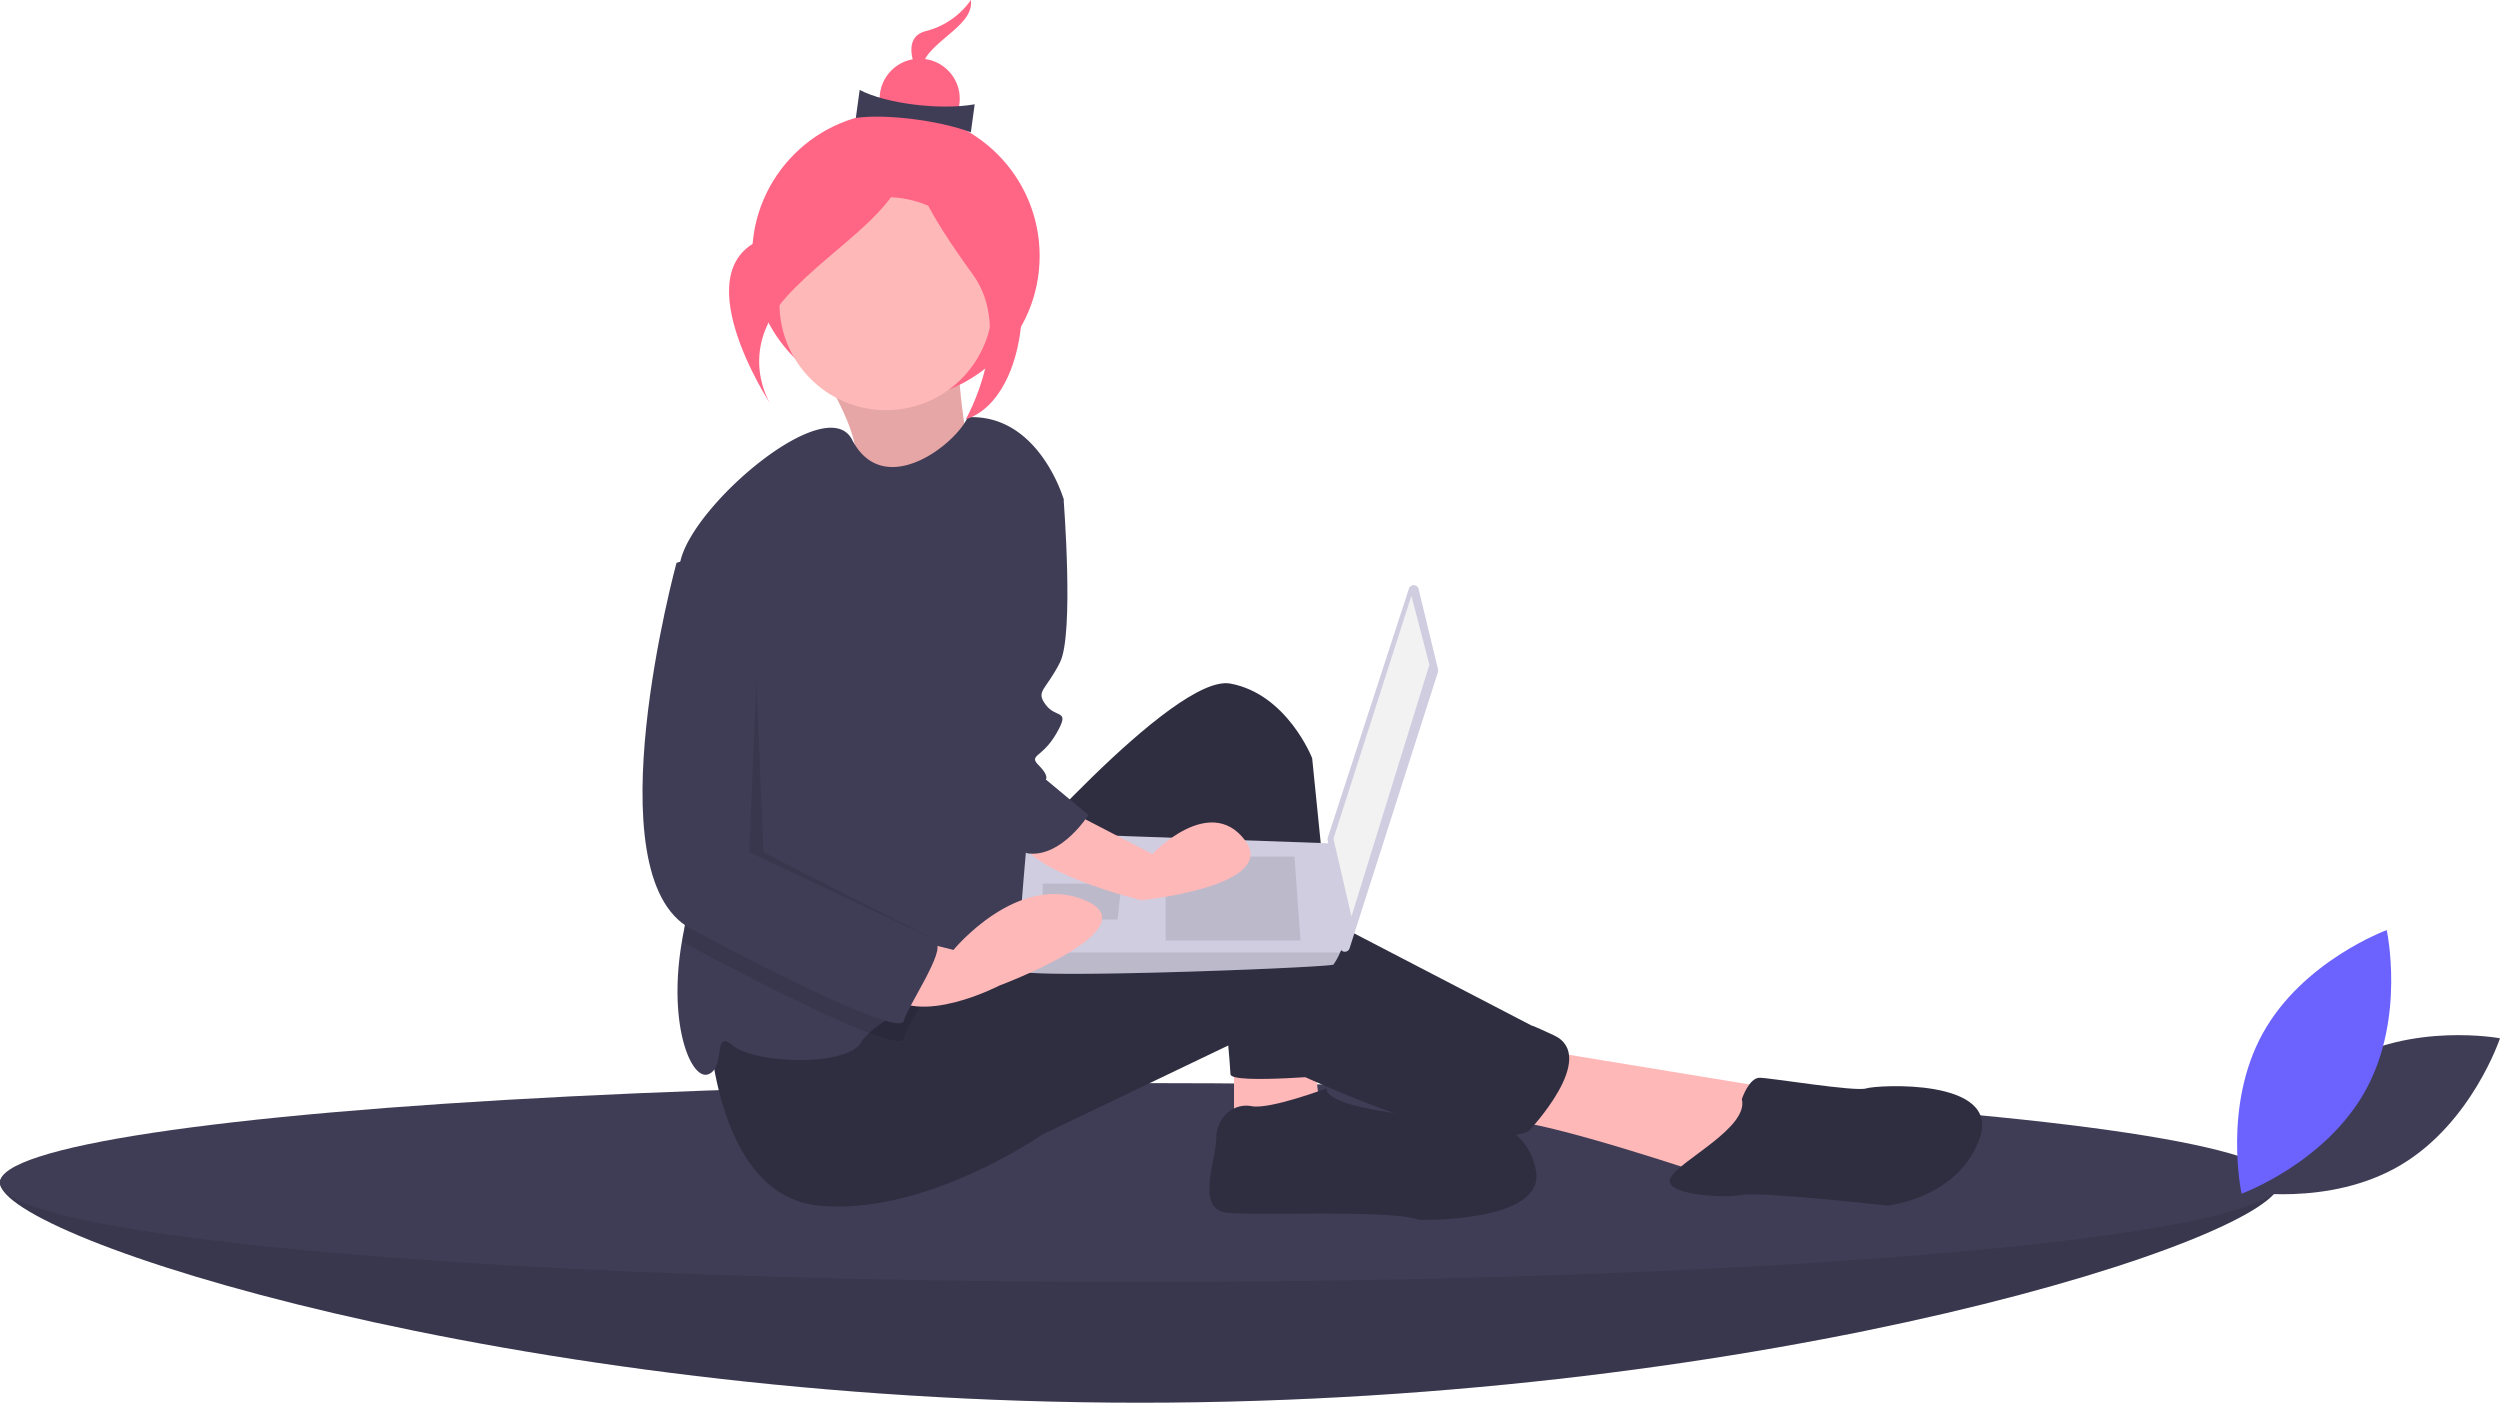 <svg xmlns="http://www.w3.org/2000/svg" width="704.002" height="395" viewBox="0 0 704.002 395">
  <g id="undraw_web_development_w2vv" transform="translate(-353.994 -162)">
    <path id="Path_3" data-name="Path 3" d="M1067,666.5c0,15.464-143.717,62-321,62s-321-46.536-321-62,143.717,6,321,6S1067,651.036,1067,666.5Z" transform="translate(-71.003 -171.5)" fill="#3f3d56"/>
    <path id="Path_4" data-name="Path 4" d="M1067,666.5c0,15.464-143.717,62-321,62s-321-46.536-321-62,143.717,6,321,6S1067,651.036,1067,666.5Z" transform="translate(-71.003 -171.5)" opacity="0.1"/>
    <ellipse id="Ellipse_6" data-name="Ellipse 6" cx="321" cy="28" rx="321" ry="28" transform="translate(353.994 467)" fill="#3f3d56"/>
    <path id="Path_5" data-name="Path 5" d="M656.644,438.626s12.911,20.477,8.3,26.021,34.593,5.683,34.593,5.683-5.889-29.788-4.156-36.643Z" transform="translate(-71.003 -171.5)" fill="#ffb8b8"/>
    <path id="Path_6" data-name="Path 6" d="M656.644,438.626s12.911,20.477,8.3,26.021,34.593,5.683,34.593,5.683-5.889-29.788-4.156-36.643Z" transform="translate(-71.003 -171.5)" opacity="0.1"/>
    <circle id="Ellipse_7" data-name="Ellipse 7" cx="40.485" cy="40.485" r="40.485" transform="translate(565.789 193.579)" fill="#ff6584"/>
    <path id="Path_7" data-name="Path 7" d="M701.494,453.5v24l24-5-2-17Z" fill="#ffb8b8"/>
    <path id="Path_8" data-name="Path 8" d="M857.5,629l67,11-17,25s-47-16-59-16S857.5,629,857.5,629Z" transform="translate(-71.003 -171.5)" fill="#ffb8b8"/>
    <path id="Path_9" data-name="Path 9" d="M705.5,581s50-58,66-55,23,21,23,21l9,89s-32,3-32,0-6-67-6-67-47,104-72,35Z" transform="translate(-71.003 -171.5)" fill="#2f2e41"/>
    <path id="Path_10" data-name="Path 10" d="M624.5,620s1,50,31,53,63-20,63-20l54-25.87s64,33.87,83,24.87c0,0,20-21,7-27s-1,0-1,0l-77-40s-15-4-41,7-61,16-61,16Z" transform="translate(-71.003 -171.5)" fill="#2f2e41"/>
    <circle id="Ellipse_8" data-name="Ellipse 8" cx="30" cy="30" r="30" transform="translate(573.494 217.5)" fill="#ffb8b8"/>
    <path id="Path_11" data-name="Path 11" d="M717.5,503l-2,42s1,55-8,59c-4.55,2.02-13.69,6.08-22.14,10.52-6.34,3.32-12.29,6.84-15.61,9.87A11.194,11.194,0,0,0,667.5,627c-4,7-30,6-36,1s-2,6-7,8c-4.84,1.94-11.55-13.92-7.44-37.6.13-.79.28-1.59.44-2.4,4.59-22.95-2.62-77.92-1.51-99.16a37.37,37.37,0,0,1,.51-4.84c3-16,41.28-48.56,48.44-34.69,8.82,17.12,29.08,1.48,32.56-6.31,20-1,27,23,27,23Z" transform="translate(-71.003 -171.5)" fill="#3f3d56"/>
    <path id="Path_12" data-name="Path 12" d="M798.5,640s-16,6-21,5-10,3-10,9-6,20,3,21,46-1,54,2c0,0,36,1,33-14s-18-14-18-14S798.5,647,798.5,640Z" transform="translate(-71.003 -171.5)" fill="#2f2e41"/>
    <path id="Path_13" data-name="Path 13" d="M915.5,643s2-6,5-6,27,4,30,3,38-3,32,14-26,19-26,19-36-4-41-3-23,0-20-5S917.5,651,915.5,643Z" transform="translate(-71.003 -171.5)" fill="#2f2e41"/>
    <path id="Path_14" data-name="Path 14" d="M824.471,499.363l5.486,22.631a1.414,1.414,0,0,1-.027.764l-24.886,77.77a1.414,1.414,0,0,1-2.751-.271l-3.443-30.3a1.414,1.414,0,0,1,.06-.6l22.843-70.1a1.414,1.414,0,0,1,2.718.1Z" transform="translate(-71.003 -171.5)" fill="#d0cde1"/>
    <path id="Path_15" data-name="Path 15" d="M751.45,329.775l5.065,19.416L734.565,420.1,729.5,398.155Z" fill="#f2f2f2"/>
    <path id="Path_16" data-name="Path 16" d="M711.862,606.8c.844,2.533,87.8-.844,88.641-1.688a18.322,18.322,0,0,0,1.857-3.377c.794-1.688,1.52-3.377,1.52-3.377L800.5,571.023l-86.109-3.056s-2.153,23.165-2.592,33.768a25.33,25.33,0,0,0,.059,5.065Z" transform="translate(-71.003 -171.5)" fill="#d0cde1"/>
    <path id="Path_17" data-name="Path 17" d="M718.526,403.22l1.688,23.638H682.225V403.22Z" opacity="0.1"/>
    <path id="Path_18" data-name="Path 18" d="M669.562,410.818l.227-.045-1.071,10.176H647.612V410.818Z" opacity="0.1"/>
    <path id="Path_19" data-name="Path 19" d="M711.862,606.8c.844,2.533,87.8-.844,88.641-1.688a18.322,18.322,0,0,0,1.857-3.377H711.8a25.33,25.33,0,0,0,.059,5.065Z" transform="translate(-71.003 -171.5)" opacity="0.1"/>
    <path id="Path_20" data-name="Path 20" d="M698.409,333.5a22.13,22.13,0,0,1-12.769,8.778c-8.929,2.391-.073,15.809-.073,15.809s-3.22-4.879,1.425-10.047S699.112,339.34,698.409,333.5Z" transform="translate(-71.003 -171.5)" fill="#ff6584"/>
    <circle id="Ellipse_9" data-name="Ellipse 9" cx="11.283" cy="11.283" r="11.283" transform="translate(601.699 178.523)" fill="#ff6584"/>
    <path id="Path_21" data-name="Path 21" d="M698.39,370.762c-9.2-3.479-24.513-5.243-32.392-4.037l1.081-7.891c7.575,3.915,22.82,5.755,32.392,4.037Z" transform="translate(-71.003 -171.5)" fill="#3f3d56"/>
    <path id="Path_22" data-name="Path 22" d="M680.592,373.587s-11.527,19.174-38.332,26.352-.219,47.458-.219,47.458-9.668-14.647,4.277-30.159S682.7,391.12,680.592,373.587Z" transform="translate(-71.003 -171.5)" fill="#ff6584"/>
    <path id="Path_23" data-name="Path 23" d="M681.507,372.422s11.074,26.336,23.231,28.826,11.235,44.1-7.777,50.344c0,0,13.864-24.4,2.013-40.757S679.64,381.54,681.507,372.422Z" transform="translate(-71.003 -171.5)" fill="#ff6584"/>
    <path id="Path_24" data-name="Path 24" d="M685.357,614.52c-2.47,4.67-5.37,9.52-5.86,11.48-.33,1.33-3.99.56-9.75-1.61-11.55-4.37-31.57-14.38-50.25-24.39a15.776,15.776,0,0,1-2.44-1.6c.13-.79.28-1.59.44-2.4,4.59-22.95-2.62-77.92-1.51-99.16L624.5,494l17,16v68s44,24,47,26C690.027,605.02,687.917,609.67,685.357,614.52Z" transform="translate(-71.003 -171.5)" opacity="0.1"/>
    <path id="Path_25" data-name="Path 25" d="M722.5,560l27,14s16-17,26-4-29,17-29,17-34-8-35-19S722.5,560,722.5,560Z" transform="translate(-71.003 -171.5)" fill="#ffb8b8"/>
    <path id="Path_26" data-name="Path 26" d="M677.5,597l16,4s18-22,37-14-24,24-24,24-23,12-32,2S677.5,597,677.5,597Z" transform="translate(-71.003 -171.5)" fill="#ffb8b8"/>
    <path id="Path_27" data-name="Path 27" d="M712.5,465c1,1,12,9,12,9s3,38-1,46-7,8-4,12,7,1,3,8-8,6-5,9,2,4,2,4l12,10s-7.362,11.726-16.681,10.863S697.5,528,697.5,528Z" transform="translate(-71.003 -171.5)" fill="#3f3d56"/>
    <path id="Path_28" data-name="Path 28" d="M624.5,489l-9,3s-24,88,4,103,59,30,60,26,12-20,9-22-47-26-47-26V505Z" transform="translate(-71.003 -171.5)" fill="#3f3d56"/>
    <path id="Path_29" data-name="Path 29" d="M566.994,354l-2,48,53,25-49-25Z" opacity="0.1"/>
    <path id="Path_30" data-name="Path 30" d="M1084.1,633.143c-20.155,11.884-28.088,35.774-28.088,35.774s24.745,4.621,44.9-7.263S1129,625.88,1129,625.88,1104.25,621.259,1084.1,633.143Z" transform="translate(-71.003 -171.5)" fill="#3f3d56"/>
    <path id="Path_31" data-name="Path 31" d="M1091.16,640.511c-11.287,20.5-34.933,29.128-34.933,29.128s-5.347-24.6,5.94-45.094,34.933-29.128,34.933-29.128S1102.45,620.016,1091.16,640.511Z" transform="translate(-71.003 -171.5)" fill="#6c63ff"/>
  </g>
</svg>
